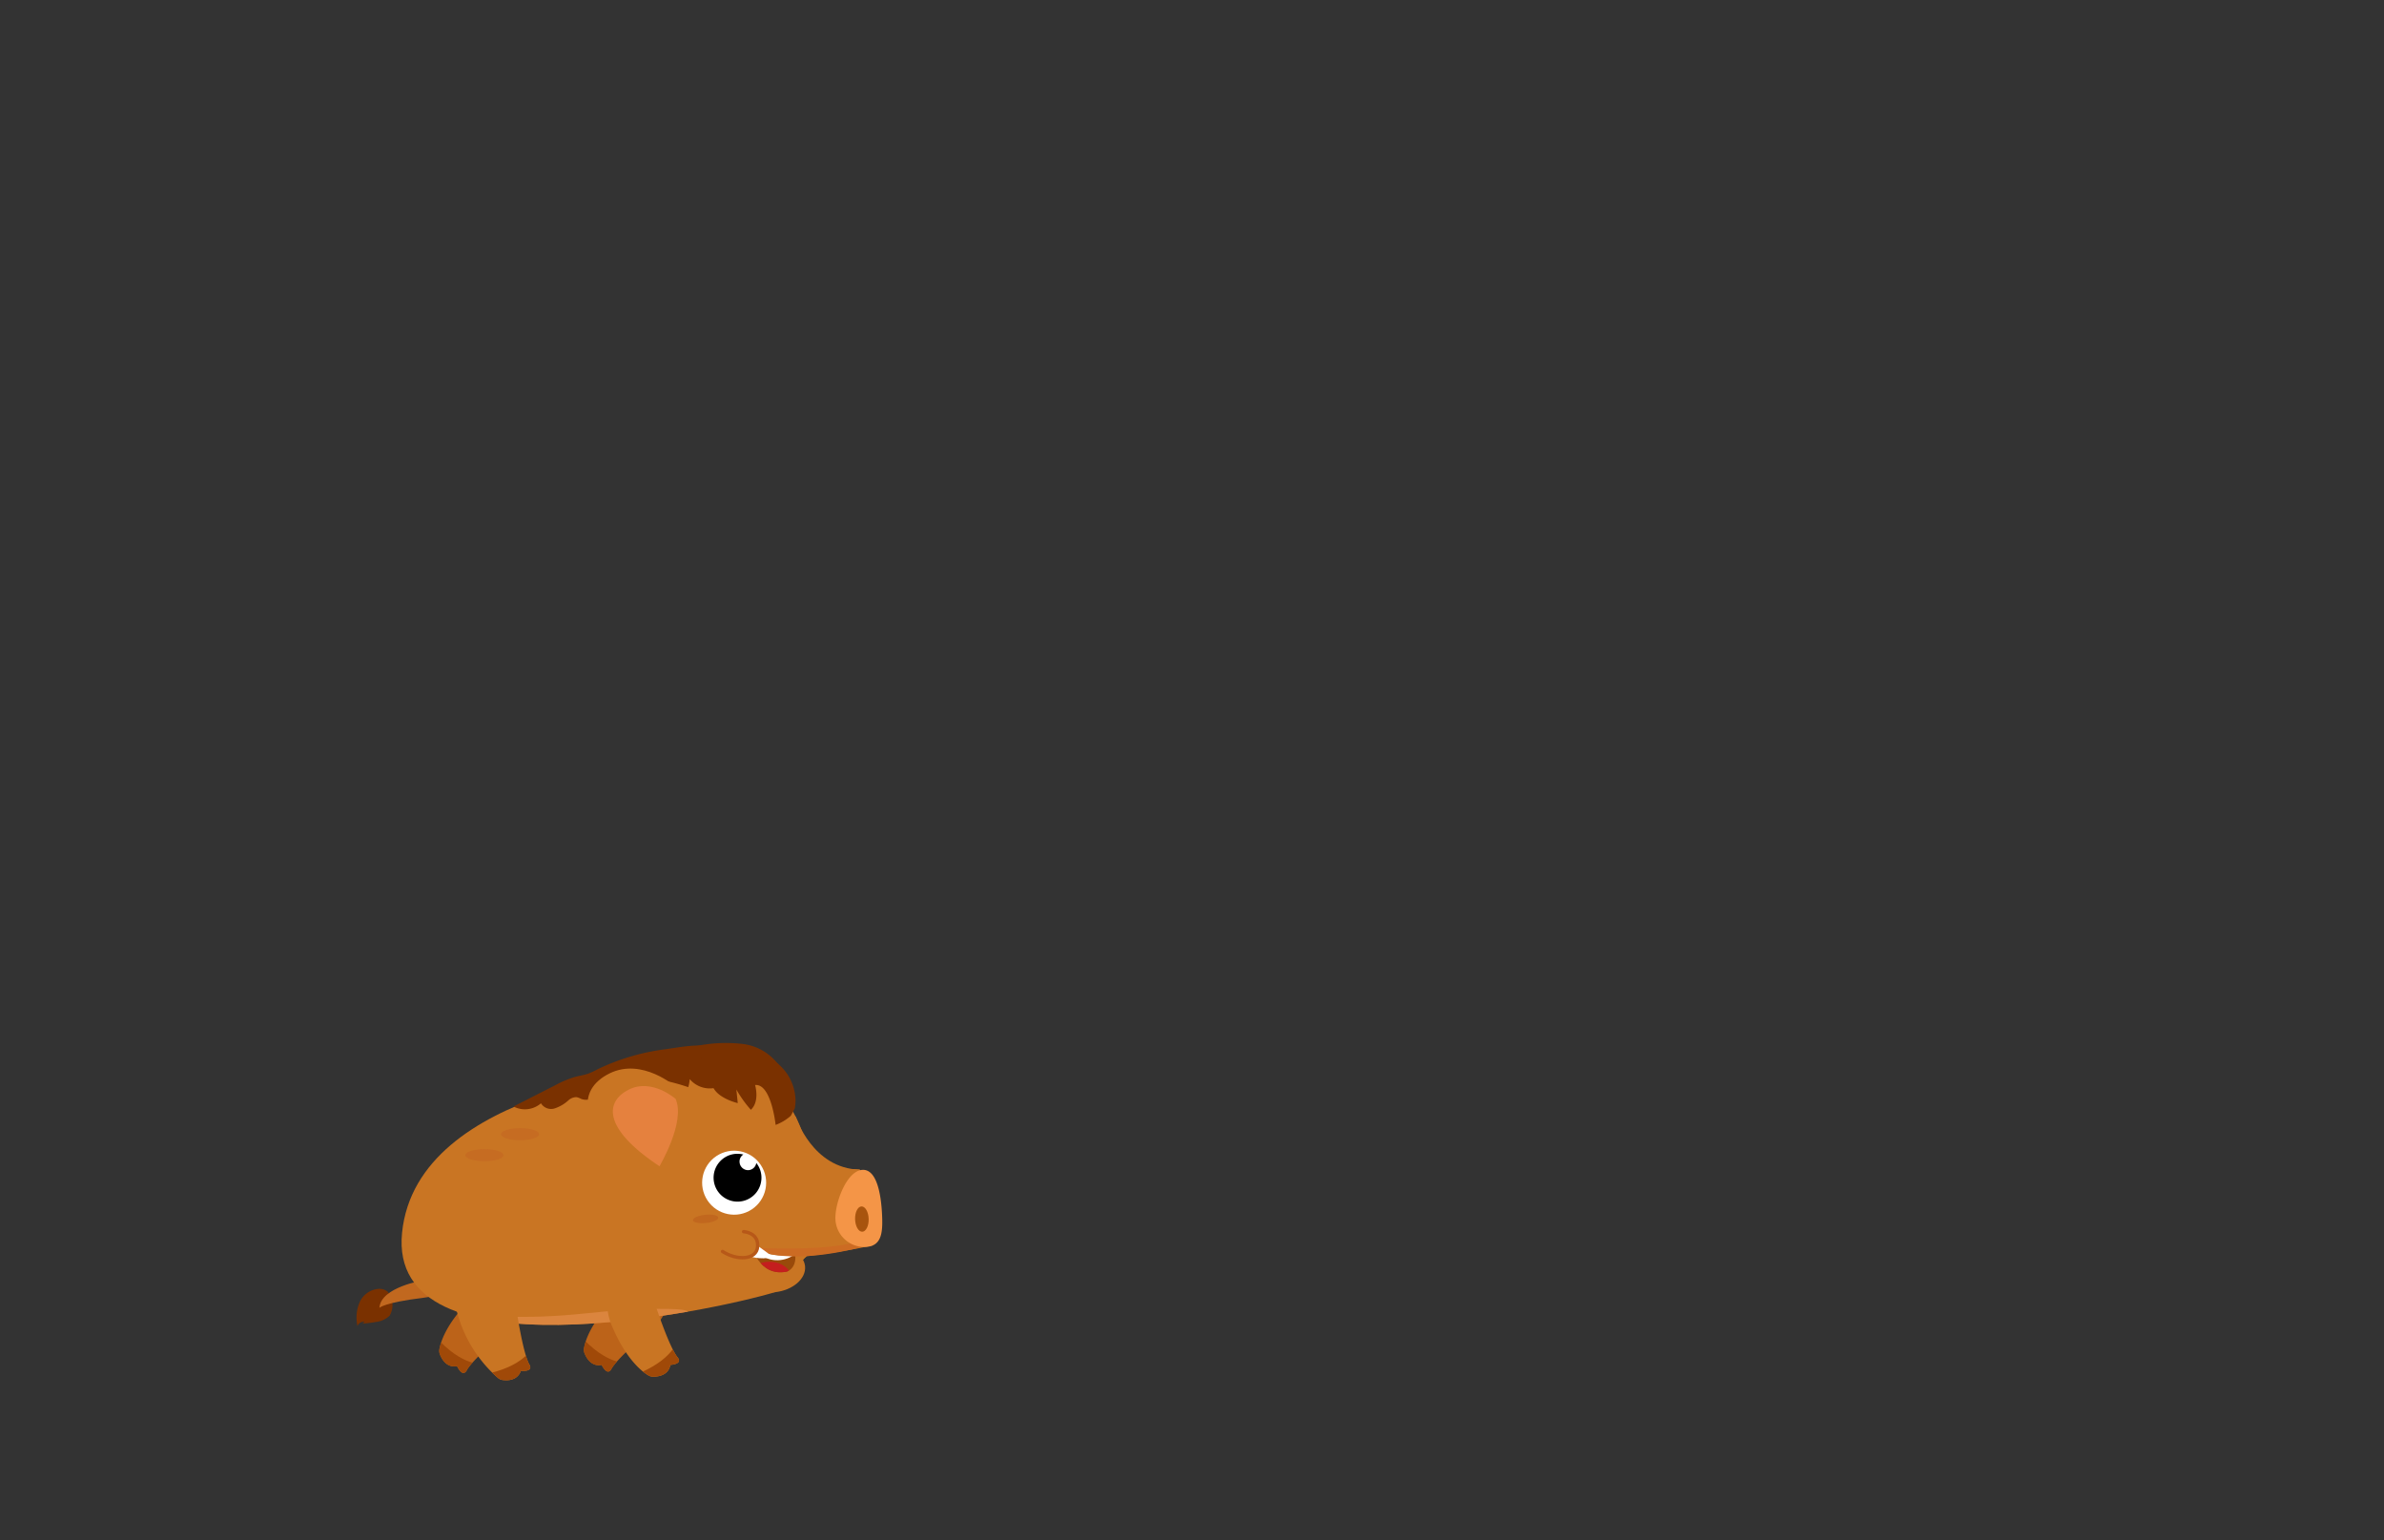 <svg id="Layer_8" data-name="Layer 8" xmlns="http://www.w3.org/2000/svg" xmlns:xlink="http://www.w3.org/1999/xlink" viewBox="0 0 260 168"><rect x="0" y="0" width="260" height="168" fill="#333333" stroke="none"/><defs><style>.cls-1{fill:#bc6319;}.cls-2{fill:#c97523;}.cls-3{fill:#994a0a;}.cls-4{fill:#7a3100;}.cls-5{fill:#c1681f;}.cls-6{clip-path:url(#clip-path);}.cls-7{fill:#a04908;}.cls-8{clip-path:url(#clip-path-2);}.cls-9{clip-path:url(#clip-path-3);}.cls-10{fill:#db853e;}.cls-11{clip-path:url(#clip-path-4);}.cls-12{fill:#c41e1e;}.cls-13{fill:#fff;}.cls-14{fill:#cc6b23;}.cls-15{fill:#f49547;}.cls-16{fill:#a8540e;}.cls-17{fill:#c1671e;}.cls-18{fill:#e5813e;}.cls-19{fill:#c66c22;}.cls-20{clip-path:url(#clip-path-5);}.cls-21{clip-path:url(#clip-path-6);}.cls-22{fill:none;stroke:#b75818;stroke-linecap:round;stroke-linejoin:round;stroke-width:0.37px;}</style><clipPath id="clip-path"><path class="cls-1" d="M55.5,145s-3.74,3-4.57,4.4c0,0-.39,1-1.09-.41,0,0-1.19.39-1.86-1.26a1.11,1.11,0,0,1-.06-.57c.13-.75.74-2.92,3.67-5.69C55.25,138,59.33,141.14,55.5,145Z"/></clipPath><clipPath id="clip-path-2"><path class="cls-1" d="M71.27,144.86s-3.75,3-4.57,4.41c0,0-.39.95-1.09-.41,0,0-1.19.39-1.86-1.26a1,1,0,0,1-.06-.56c.13-.76.74-2.92,3.67-5.7C71,137.86,75.09,141,71.27,144.86Z"/></clipPath><clipPath id="clip-path-3"><path class="cls-2" d="M73.38,116.61s-27.9,1.79-29.53,17.83,33.62,8.61,40.67,6.49l-13.64-7Z"/></clipPath><clipPath id="clip-path-4"><path class="cls-3" d="M86.73,136.86s-3.29.52-4.8-1.11c0,0,.78,3.56,3.88,2.94C85.81,138.69,86.88,138.38,86.73,136.86Z"/></clipPath><clipPath id="clip-path-5"><path class="cls-2" d="M71.42,142.15s1.49,4.6,2.45,5.86c0,0,.75.71-.77.86,0,0-.07,1.26-1.85,1.28a1,1,0,0,1-.55-.15c-.66-.39-2.45-1.75-4-5.48C64.8,139.85,69.23,137.19,71.42,142.15Z"/></clipPath><clipPath id="clip-path-6"><path class="cls-2" d="M56.29,142.61s.69,4.78,1.42,6.18c0,0,.62.83-.91.72,0,0-.28,1.23-2,1a1,1,0,0,1-.51-.24A14.46,14.46,0,0,1,49.82,143C48.72,138.1,55,137.35,56.29,142.61Z"/></clipPath></defs><path class="cls-4" d="M42.49,143.5a2.6,2.6,0,0,1-1.49.68,13.29,13.29,0,0,1-1.53.18.42.42,0,0,0,.28-.19.69.69,0,0,0-.76.46,4.2,4.2,0,0,1,.23-2.6,2.47,2.47,0,0,1,2.06-1.46,1.42,1.42,0,0,1,1,.31A2.3,2.3,0,0,1,42.49,143.5Z"/><path class="cls-5" d="M46.18,139.64s-4.66.73-4.8,3c0,0,.48-.57,4.8-1.1S48.44,139.48,46.18,139.64Z"/><path class="cls-1" d="M55.5,145s-3.74,3-4.57,4.4c0,0-.39,1-1.09-.41,0,0-1.19.39-1.86-1.26a1.11,1.11,0,0,1-.06-.57c.13-.75.74-2.92,3.67-5.69C55.25,138,59.33,141.14,55.5,145Z"/><g class="cls-6"><path class="cls-7" d="M52.84,148.77c-.16,0-2.43.35-5.46-3.12l-1.51,2.25,5.43,3.57,2.53-1.24Z"/></g><path class="cls-1" d="M71.27,144.86s-3.75,3-4.57,4.41c0,0-.39.95-1.09-.41,0,0-1.19.39-1.86-1.26a1,1,0,0,1-.06-.56c.13-.76.74-2.92,3.67-5.7C71,137.86,75.09,141,71.27,144.86Z"/><g class="cls-8"><path class="cls-7" d="M68.61,148.64c-.16,0-2.43.36-5.46-3.11l-1.51,2.25,5.44,3.57,2.52-1.25Z"/></g><path class="cls-2" d="M86.79,121.8s1.78,5.65,7,5.77l-4.91,3.67-1.81-.35-1.25-6S84.52,121.07,86.79,121.8Z"/><path class="cls-2" d="M73.38,116.61s-27.9,1.79-29.53,17.83,33.62,8.61,40.67,6.49l-13.64-7Z"/><g class="cls-9"><path class="cls-10" d="M62.7,146.46s18.49-3.56,10.26-3.7-10.26,1.29-20.41.74,5.76,2.8,5.76,2.8l4.06,0"/></g><ellipse class="cls-2" cx="84.26" cy="138.45" rx="3.57" ry="2.49" transform="translate(-13.82 9.42) rotate(-5.91)"/><path class="cls-2" d="M85,140.53c-5,1.51-13.71,2.75-20-.75l12.82-5.56,9.11,1,1.69.93"/><path class="cls-2" d="M62.31,135.83c.4,3.93,5.64,6.47,13.75,5.63s14.36-4.7,14-8.62-7.31-6.43-15.42-5.59S61.9,131.91,62.31,135.83Z"/><path class="cls-2" d="M62.22,130.2c.36,7.5,4.47,12.23,12.36,11.42s14.62-6.71,13.91-13.5-3.91-12.11-11.85-12C66.56,116.25,61.84,122.36,62.22,130.2Z"/><path class="cls-2" d="M93.79,127.57S90.56,127,89,129.19L88,137s3.58-.38,7.15-1.17Z"/><path class="cls-3" d="M86.73,136.86s-3.29.52-4.8-1.11c0,0,.78,3.56,3.88,2.94C85.81,138.69,86.88,138.38,86.73,136.86Z"/><g class="cls-11"><ellipse class="cls-12" cx="83.82" cy="139.65" rx="2.57" ry="2.04" transform="translate(-13.95 9.38) rotate(-5.91)"/><ellipse class="cls-13" cx="84.89" cy="135.39" rx="2.57" ry="2.04" transform="translate(-13.5 9.47) rotate(-5.91)"/></g><path class="cls-14" d="M94,136S87,138,82.9,136.44l-.19-.33s7,.37,10.67-.64Z"/><path class="cls-15" d="M91.11,132.94A3.16,3.16,0,0,0,94.37,136c1.74-.06,1.9-1.48,1.84-3.23s-.38-5.23-2.12-5.18S91.05,131.2,91.11,132.94Z"/><ellipse class="cls-16" cx="94.39" cy="132.56" rx="0.74" ry="1.38" transform="matrix(1, -0.03, 0.03, 1, -4.37, 3.23)"/><circle class="cls-13" cx="80.07" cy="128.99" r="3.49" transform="translate(-57.92 65.67) rotate(-33.52)"/><path d="M80.2,125.85a2.53,2.53,0,0,1,.87.07.9.9,0,0,0-.41.86.93.93,0,0,0,1,.84.92.92,0,0,0,.82-.78,2.51,2.51,0,0,1,.55,1.33,2.61,2.61,0,1,1-2.86-2.32Z"/><ellipse class="cls-17" cx="76.97" cy="132.93" rx="1.39" ry="0.45" transform="translate(-13.29 8.64) rotate(-5.91)"/><path class="cls-4" d="M77.62,117.81a4.75,4.75,0,0,1,1.61-3,6.52,6.52,0,0,1,2.37-.18,5.86,5.86,0,0,1,4.32,2.6,5.48,5.48,0,0,1,.84,2.66,4.82,4.82,0,0,1-.08,1l-.43.8a5.33,5.33,0,0,1-1.66,1s-.47-4.53-2.24-4.35c0,0,.54,1.77-.46,2.7a12.7,12.7,0,0,1-1.58-2.21l.15,1.48S77.52,119.64,77.62,117.81Z"/><path class="cls-4" d="M75.22,117.69a3.88,3.88,0,0,1-.16.88,23.16,23.16,0,0,0-2.47-.69l.1.81a11.21,11.21,0,0,0-4.86-.79,5,5,0,0,1,1.81-1.77,16.85,16.85,0,0,1,6.11-2,15.69,15.69,0,0,1,5.33-.26,5.69,5.69,0,0,1,4.25,2.93l-3.93-.55a.44.44,0,0,0-.3,0,.47.47,0,0,0-.19.28l-.44,1.2a4.77,4.77,0,0,0-.8-.82.23.23,0,0,0-.19-.07c-.07,0-.12.08-.15.14a8.64,8.64,0,0,1-.56.94c-.84-.52-.9,0-.83.74A2.86,2.86,0,0,1,75.22,117.69Z"/><path class="cls-4" d="M65.19,116.61a8.15,8.15,0,0,1-1.08.5c-.47.16-1,.23-1.45.36a11,11,0,0,0-2.1.89L56,120.68a2.68,2.68,0,0,0,3-.35,1.29,1.29,0,0,0,1.49.56A4.15,4.15,0,0,0,62,120a1.3,1.3,0,0,1,.88-.34,2,2,0,0,1,.5.19c1.05.4,2.12-.5,2.89-1.32a1.63,1.63,0,0,0,1.69.11c.23-.12.43-.3.67-.41a4.16,4.16,0,0,1,1.54-.2,1.29,1.29,0,0,0,1.23-.79,1.58,1.58,0,0,0,1.67.45,4.82,4.82,0,0,0,1.58-.91l2-1.58c1-.73.55-1.2-.41-1.17-1.22,0-2.49.24-3.7.41A24,24,0,0,0,65.19,116.61Z"/><path class="cls-2" d="M73.69,118.53s-3.64-3.22-7.21-1.46-4,5.89,4.74,11.71C71.22,128.78,75.26,122.06,73.69,118.53Z"/><path class="cls-18" d="M73.68,119.85s-2.59-2.3-5.13-1-2.88,4.2,3.38,8.35C71.93,127.16,74.8,122.37,73.68,119.85Z"/><ellipse class="cls-19" cx="56.72" cy="123.7" rx="2.08" ry="0.66"/><ellipse class="cls-19" cx="52.83" cy="125.99" rx="2.08" ry="0.66"/><path class="cls-2" d="M71.42,142.15s1.49,4.6,2.45,5.86c0,0,.75.71-.77.86,0,0-.07,1.26-1.85,1.28a1,1,0,0,1-.55-.15c-.66-.39-2.45-1.75-4-5.48C64.8,139.85,69.23,137.19,71.42,142.15Z"/><g class="cls-20"><path class="cls-7" d="M74,146c-.09.14-.56,2.39-4.88,4l1.54,2.22,5.3-3.77-.25-2.81Z"/></g><path class="cls-2" d="M56.29,142.61s.69,4.78,1.42,6.18c0,0,.62.83-.91.72,0,0-.28,1.23-2,1a1,1,0,0,1-.51-.24A14.46,14.46,0,0,1,49.82,143C48.72,138.1,55,137.35,56.29,142.61Z"/><g class="cls-21"><path class="cls-7" d="M58.17,146.83c-.11.12-1,2.27-5.48,3.08l1.14,2.45,5.86-2.82.24-2.8Z"/></g><path class="cls-13" d="M82.6,135.85s1.21.85,1.48,1.1-1.41.58-2.93-.19Z"/><ellipse class="cls-2" cx="80.94" cy="135.89" rx="1.74" ry="1.34" transform="translate(-13.57 9.06) rotate(-5.91)"/><path class="cls-22" d="M81.1,134.33s1.63.08,1.53,1.61-2.33,1.54-3.83.55"/></svg>